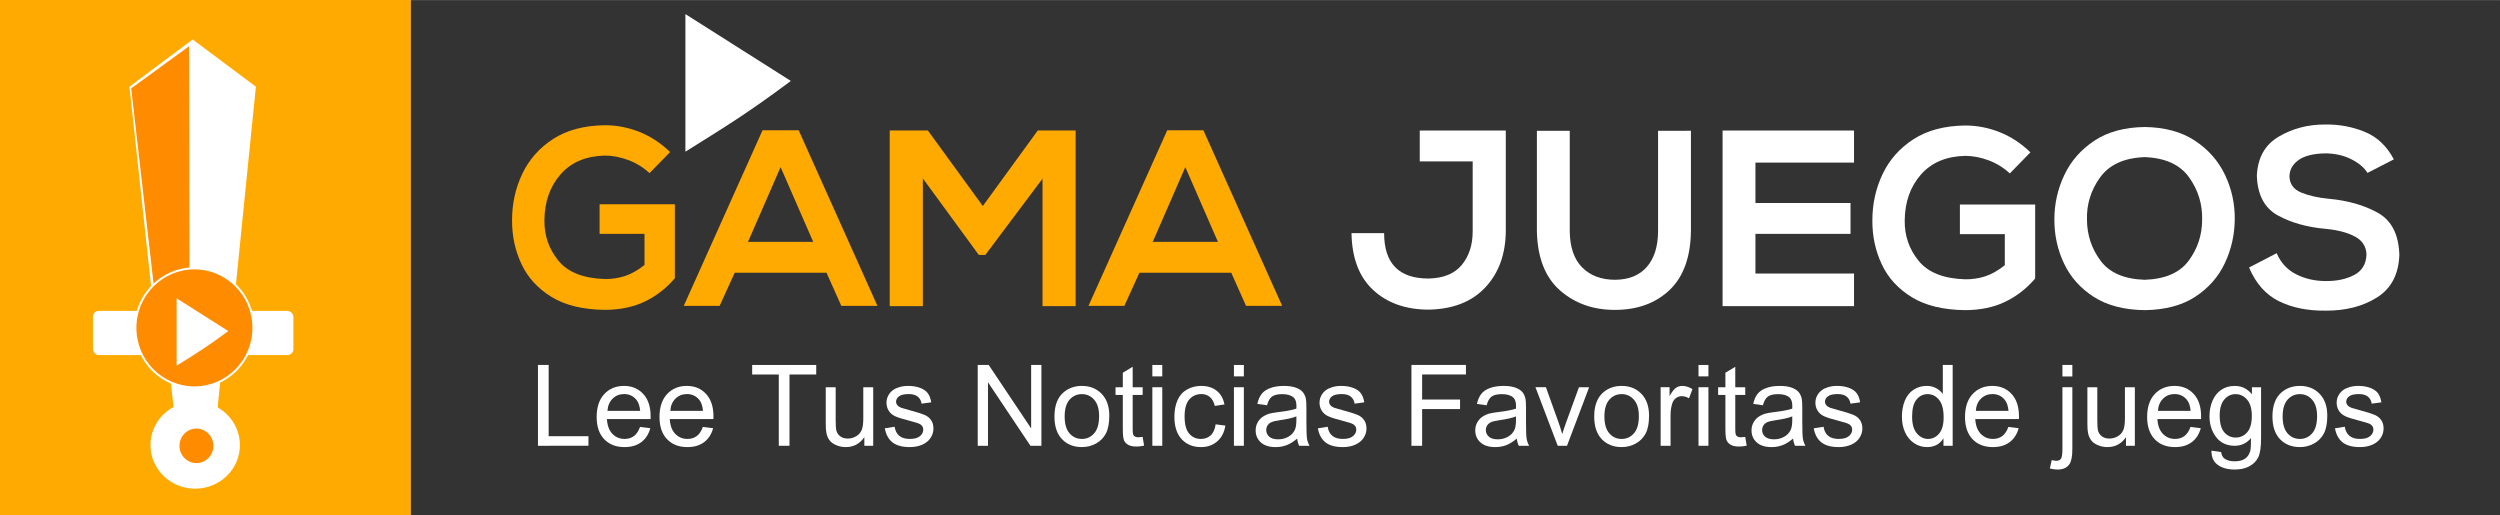 <?xml version="1.0" encoding="UTF-8" standalone="no"?>
<!-- Created with Inkscape (http://www.inkscape.org/) -->

<svg
   xmlns:dc="http://purl.org/dc/elements/1.1/"
   xmlns:cc="http://creativecommons.org/ns#"
   xmlns:rdf="http://www.w3.org/1999/02/22-rdf-syntax-ns#"
   xmlns:svg="http://www.w3.org/2000/svg"
   xmlns="http://www.w3.org/2000/svg"
   xmlns:sodipodi="http://sodipodi.sourceforge.net/DTD/sodipodi-0.dtd"
   xmlns:inkscape="http://www.inkscape.org/namespaces/inkscape"
   width="398.617"
   height="82.187"
   id="svg3300"
   version="1.1"
   inkscape:version="0.48.5 r10040"
   sodipodi:docname="logo_pagina.svg">
  <rect width="100%" height="100%" fill="#808080" stroke="none"/>
  <defs
     id="defs3302" />
  <sodipodi:namedview
     id="base"
     pagecolor="#ffffff"
     bordercolor="#666666"
     borderopacity="1.0"
     inkscape:pageopacity="0.0"
     inkscape:pageshadow="2"
     inkscape:zoom="1.4"
     inkscape:cx="59.76834"
     inkscape:cy="34.116965"
     inkscape:document-units="px"
     inkscape:current-layer="layer1"
     showgrid="false"
     fit-margin-top="0"
     fit-margin-left="0"
     fit-margin-right="0"
     fit-margin-bottom="0"
     inkscape:window-width="1920"
     inkscape:window-height="1018"
     inkscape:window-x="-8"
     inkscape:window-y="-8"
     inkscape:window-maximized="1" />
  <g
     inkscape:label="Capa 1"
     inkscape:groupmode="layer"
     id="layer1"
     transform="translate(-209.263,-196.983)">
    <rect
       ry="0"
       y="196.983"
       x="209.263"
       height="82.152"
       width="65.5"
       id="rect3332"
       style="fill:#ffaa00;fill-opacity:1;stroke:none" />
    <rect
       y="197.018"
       x="274.794"
       height="82.152"
       width="333.085"
       id="rect3376"
       style="fill:#333333;fill-opacity:1;stroke:none" />
    <g
       style="font-size:40px;font-style:normal;font-weight:normal;line-height:125%;letter-spacing:0px;word-spacing:0px;fill:#ffffff;fill-opacity:1;stroke:none;font-family:Sans"
       id="text3117-9">
      <path
         d="m 449.357,217.794 c -4.593,3e-5 -9.167,3e-5 -13.72,0 l 0,4.92 8.44,0 0,11.12 c 0.007,2.17 -0.567,3.96 -1.72,5.37 -1.153,1.41 -2.927,2.14 -5.32,2.19 -2.377,-0.002 -4.152,-0.608 -5.325,-1.82 -1.172,-1.212 -1.757,-3.018 -1.755,-5.42 l -5.2,0 c 0.064,3.973 1.216,6.997 3.455,9.07 2.239,2.073 5.181,3.117 8.825,3.13 3.891,-0.069 6.909,-1.251 9.055,-3.545 2.146,-2.294 3.234,-5.286 3.265,-8.975 l 0,-16.04 z"
         style="fill:#ffffff;font-family:Nexa Bold;-inkscape-font-specification:Nexa Bold"
         id="path3098" />
      <path
         d="m 473.635,217.834 0,16.04 c -0.013,2.422 -0.608,4.308 -1.785,5.66 -1.177,1.352 -2.862,2.038 -5.055,2.06 -2.209,-0.007 -3.961,-0.663 -5.255,-1.97 -1.294,-1.307 -1.956,-3.223 -1.985,-5.75 l 0,-16.04 -5.24,0 0,16.04 c 0.098,4.214 1.332,7.356 3.7,9.425 2.368,2.069 5.282,3.101 8.74,3.095 3.585,-0.004 6.485,-1.056 8.7,-3.155 2.215,-2.099 3.355,-5.221 3.42,-9.365 l 0,-16.04 z"
         style="fill:#ffffff;font-family:Nexa Bold;-inkscape-font-specification:Nexa Bold"
         id="path3100" />
      <path
         d="m 504.882,240.594 -15.72,0 0,-6.32 15.16,0 0,-4.92 -15.16,0 0,-6.44 15.72,0 0,-5.12 -20.96,0 c 0,4.662 0,9.328 0,14 0,4.672 0,9.338 0,14 l 20.96,0 z"
         style="fill:#ffffff;font-family:Nexa Bold;-inkscape-font-specification:Nexa Bold"
         id="path3102" />
      <path
         d="m 533.004,221.274 c -1.458,-1.421 -3.082,-2.489 -4.87,-3.205 -1.788,-0.716 -3.632,-1.074 -5.53,-1.075 -3.293,0.041 -6.036,0.768 -8.228,2.179 -2.192,1.412 -3.836,3.261 -4.93,5.548 -1.095,2.287 -1.642,4.765 -1.641,7.433 -0.012,2.493 0.488,4.818 1.499,6.973 1.012,2.156 2.608,3.902 4.788,5.24 2.18,1.338 5.018,2.027 8.512,2.067 2.445,-0.013 4.575,-0.458 6.39,-1.335 1.815,-0.877 3.405,-2.112 4.77,-3.705 l 0,-11.8 -12,0 0,4.72 7.16,0 0,4.96 c -1.088,0.863 -2.142,1.457 -3.16,1.78 -1.018,0.323 -2.072,0.477 -3.16,0.46 -3.447,-0.102 -5.923,-1.087 -7.43,-2.955 -1.507,-1.867 -2.243,-4.002 -2.21,-6.405 0.027,-2.95 0.883,-5.39 2.57,-7.32 1.687,-1.93 4.043,-2.93 7.07,-3 1.247,0.004 2.503,0.246 3.77,0.725 1.267,0.479 2.383,1.171 3.35,2.075 z"
         style="fill:#ffffff;font-family:Nexa Bold;-inkscape-font-specification:Nexa Bold"
         id="path3104" />
      <path
         d="m 551.225,217.234 c -3.225,0.046 -5.904,0.776 -8.035,2.191 -2.132,1.415 -3.726,3.239 -4.782,5.471 -1.056,2.233 -1.584,4.598 -1.582,7.098 -0.004,2.495 0.511,4.834 1.547,7.015 1.036,2.181 2.618,3.954 4.747,5.317 2.129,1.363 4.831,2.066 8.107,2.108 3.274,-0.045 5.966,-0.76 8.078,-2.145 2.112,-1.385 3.682,-3.173 4.71,-5.363 1.028,-2.19 1.552,-4.514 1.572,-6.972 0.026,-2.486 -0.489,-4.843 -1.545,-7.07 -1.057,-2.227 -2.653,-4.047 -4.79,-5.461 -2.137,-1.414 -4.812,-2.143 -8.025,-2.19 z m 0,4.8 c 3.274,0.122 5.636,1.198 7.085,3.23 1.449,2.032 2.141,4.288 2.075,6.77 -0.004,2.411 -0.716,4.579 -2.135,6.505 -1.419,1.926 -3.761,2.944 -7.025,3.055 -3.263,-0.109 -5.607,-1.121 -7.03,-3.035 -1.423,-1.914 -2.147,-4.076 -2.17,-6.485 -0.082,-2.483 0.612,-4.747 2.08,-6.79 1.468,-2.043 3.842,-3.127 7.12,-3.25 z"
         style="fill:#ffffff;font-family:Nexa Bold;-inkscape-font-specification:Nexa Bold"
         id="path3106" />
      <path
         d="m 590.951,222.394 c -1.113,-2.122 -2.667,-3.588 -4.66,-4.4 -1.993,-0.812 -4.107,-1.198 -6.34,-1.16 -2.709,-0.002 -5.161,0.643 -7.355,1.935 -2.194,1.293 -3.356,3.367 -3.485,6.225 0.101,3.058 1.219,5.172 3.355,6.34 2.136,1.168 4.684,1.882 7.645,2.14 1.897,0.182 3.442,0.588 4.635,1.22 1.192,0.632 1.807,1.598 1.845,2.9 -0.061,1.505 -0.719,2.585 -1.975,3.24 -1.256,0.655 -2.744,0.975 -4.465,0.96 -1.738,0.007 -3.322,-0.347 -4.75,-1.065 -1.428,-0.717 -2.472,-1.842 -3.13,-3.375 l -4.4,2.28 c 1.061,2.527 2.639,4.313 4.735,5.36 2.096,1.047 4.584,1.553 7.465,1.52 3.22,0.018 5.96,-0.688 8.22,-2.12 2.26,-1.432 3.44,-3.698 3.54,-6.8 -0.105,-3.249 -1.255,-5.481 -3.45,-6.695 -2.195,-1.214 -4.805,-1.956 -7.83,-2.225 -1.73,-0.169 -3.19,-0.501 -4.38,-0.995 -1.19,-0.494 -1.81,-1.336 -1.86,-2.525 -0.003,-1.065 0.473,-1.945 1.43,-2.64 0.957,-0.695 2.413,-1.055 4.37,-1.08 1.547,0.03 2.913,0.35 4.1,0.96 1.187,0.61 2.033,1.33 2.54,2.16 z"
         style="fill:#ffffff;font-family:Nexa Bold;-inkscape-font-specification:Nexa Bold"
         id="path3108" />
    </g>
    <g
       style="font-size:40px;font-style:normal;font-weight:normal;line-height:125%;letter-spacing:0px;word-spacing:0px;fill:#ffaa00;fill-opacity:1;stroke:none;font-family:Sans"
       id="text3051-9">
      <path
         d="m 316.107,221.23 c -1.458,-1.421 -3.082,-2.489 -4.87,-3.205 -1.788,-0.716 -3.632,-1.074 -5.53,-1.075 -3.293,0.041 -6.036,0.768 -8.228,2.179 -2.192,1.412 -3.836,3.261 -4.93,5.548 -1.095,2.287 -1.642,4.765 -1.641,7.433 -0.012,2.493 0.488,4.818 1.499,6.973 1.012,2.156 2.608,3.902 4.788,5.24 2.18,1.338 5.018,2.027 8.512,2.067 2.445,-0.013 4.575,-0.457 6.39,-1.335 1.815,-0.877 3.405,-2.112 4.77,-3.705 l 0,-11.8 -12,0 0,4.72 7.16,0 0,4.96 c -1.088,0.863 -2.142,1.457 -3.16,1.78 -1.018,0.323 -2.072,0.477 -3.16,0.46 -3.447,-0.102 -5.923,-1.087 -7.43,-2.955 -1.507,-1.867 -2.243,-4.002 -2.21,-6.405 0.027,-2.95 0.883,-5.39 2.57,-7.32 1.687,-1.93 4.043,-2.93 7.07,-3 1.247,0.004 2.503,0.246 3.77,0.725 1.267,0.479 2.383,1.171 3.35,2.075 z"
         style="fill:#ffaa00;font-family:Nexa Bold;-inkscape-font-specification:Nexa Bold"
         id="path3111" />
      <path
         d="m 343.408,245.75 5.76,0 -12.56,-28 -5.76,0 -12.56,28 5.72,0 2.4,-5.28 14.64,0 z m -4.48,-10.2 -10.4,0 5.2,-11.92 z"
         style="fill:#ffaa00;font-family:Nexa Bold;-inkscape-font-specification:Nexa Bold"
         id="path3113" />
      <path
         d="m 375.49,245.79 5.28,0 0,-28 -6.04,0 -8.76,12.04 -8.76,-12.04 -6.08,0 0,28 5.28,0 0,-20.36 8.92,12.2 1.04,0 9.12,-12.16 z"
         style="fill:#ffaa00;font-family:Nexa Bold;-inkscape-font-specification:Nexa Bold"
         id="path3115" />
      <path
         d="m 407.939,245.75 5.76,0 -12.56,-28 -5.76,0 -12.56,28 5.72,0 2.4,-5.28 14.64,0 z m -4.48,-10.2 -10.4,0 5.2,-11.92 z"
         style="fill:#ffaa00;font-family:Nexa Bold;-inkscape-font-specification:Nexa Bold"
         id="path3117" />
    </g>
    <g
       id="g4370"
       transform="translate(-156.706,-705.692)">
      <g
         style="fill:#ffffff;stroke:none"
         id="g3502"
         transform="matrix(0.125,0,0,0.125,368.551,853.871)">
        <path
           style="fill:#ffffff;fill-opacity:1;stroke:none"
           sodipodi:nodetypes="cccccc"
           inkscape:connector-curvature="0"
           id="path3504"
           d="m 144.492,500.988 80.627,-60.201 80.627,60.201 -34.493,342.013 -89.682,0 z" />
        <path
           d="m 146.704,503.147 73.789,-53.688 0.647,384.578 -36.537,0 z"
           id="path3506"
           inkscape:connector-curvature="0"
           sodipodi:nodetypes="ccccc"
           style="fill:#ff8b00;fill-opacity:1;stroke:none" />
        <rect
           ry="7.43"
           y="786.99"
           x="97.899"
           height="56.315"
           width="255.705"
           id="rect3526"
           style="fill:#ffffff;fill-opacity:1;stroke:none" />
        <path
           transform="matrix(0.891,0,0,0.878,19.214,405.264)"
           d="m 298.717,629.763 c 0,34.968 -28.67,63.315 -64.036,63.315 -35.366,0 -64.036,-28.347 -64.036,-63.315 0,-34.968 28.67,-63.315 64.036,-63.315 35.366,0 64.036,28.347 64.036,63.315 z"
           sodipodi:ry="63.314919"
           sodipodi:rx="64.036453"
           sodipodi:cy="629.76343"
           sodipodi:cx="234.68008"
           id="path3528"
           style="fill:#ffffff;fill-opacity:1;stroke:none"
           sodipodi:type="arc" />
        <path
           d="m 188.088,793.625 c 0,0 79.942,-0.106 80.627,0 l -17.247,171.007 -44.841,0 z"
           id="path4310"
           inkscape:connector-curvature="0"
           sodipodi:nodetypes="ccccc"
           style="fill:#ffffff;fill-opacity:1;stroke:none" />
        <path
           sodipodi:type="arc"
           style="fill:#ff8b00;fill-opacity:1;stroke:none"
           id="path4312"
           sodipodi:cx="234.68008"
           sodipodi:cy="629.76343"
           sodipodi:rx="64.036453"
           sodipodi:ry="63.314919"
           d="m 298.717,629.763 c 0,34.968 -28.67,63.315 -64.036,63.315 -35.366,0 -64.036,-28.347 -64.036,-63.315 0,-34.968 28.67,-63.315 64.036,-63.315 35.366,0 64.036,28.347 64.036,63.315 z"
           transform="matrix(0.337,0,0,0.348,150.814,739.973)" />
      </g>
      <path
         transform="matrix(0.649,0,0,0.649,139.477,634.754)"
         d="m 411.25,493.375 c 0,8.077 -6.492,14.625 -14.5,14.625 -8.008,0 -14.5,-6.548 -14.5,-14.625 0,-8.077 6.492,-14.625 14.5,-14.625 8.008,0 14.5,6.548 14.5,14.625 z"
         sodipodi:ry="14.625"
         sodipodi:rx="14.5"
         sodipodi:cy="493.375"
         sodipodi:cx="396.75"
         id="path4314"
         style="fill:#ff8b00;fill-opacity:1;stroke:#ffffff;stroke-width:0.501;stroke-miterlimit:4;stroke-opacity:1;stroke-dasharray:none"
         sodipodi:type="arc" />
      <path
         style="fill:#ffffff;fill-opacity:1;stroke:none"
         d="m 394.131,950.237 8.238,5.223 c -3.482,2.597 -5.287,3.679 -8.238,5.526 z"
         id="path4340"
         inkscape:connector-curvature="0"
         sodipodi:nodetypes="cccc" />
    </g>
    <path
       style="fill:#ffffff;fill-opacity:1;stroke:none"
       d="m 318.549,199.23 16.812,10.66 c -7.106,5.299 -10.79,7.507 -16.812,11.277 z"
       id="rect3071-1-3-3-1"
       inkscape:connector-curvature="0"
       sodipodi:nodetypes="cccc" />
    <g
       transform="translate(-156.706,-525.692)"
       style="font-size:40px;font-style:normal;font-weight:normal;line-height:125%;letter-spacing:0px;word-spacing:0px;fill:#ffffff;fill-opacity:1;stroke:none;font-family:Sans"
       id="text4366">
      <path
         inkscape:connector-curvature="0"
         d="m 451.745,793.752 0,-12.885 1.705,0 0,11.364 6.346,0 0,1.52 z"
         style="font-size:18px;fill:#ffffff"
         id="path3238" />
      <path
         inkscape:connector-curvature="0"
         d="m 468.023,790.746 1.635,0.202 c -0.258,0.955 -0.735,1.696 -1.433,2.224 -0.697,0.527 -1.588,0.791 -2.672,0.791 -1.365,0 -2.448,-0.42 -3.248,-1.261 -0.8,-0.841 -1.2,-2.02 -1.2,-3.538 0,-1.57 0.404,-2.789 1.213,-3.656 0.809,-0.867 1.857,-1.301 3.146,-1.301 1.248,10e-6 2.268,0.425 3.059,1.274 0.791,0.85 1.187,2.045 1.187,3.586 -1e-5,0.094 -0.003,0.234 -0.009,0.422 l -6.961,0 c 0.059,1.025 0.349,1.811 0.87,2.355 0.521,0.545 1.172,0.817 1.951,0.817 0.58,0 1.075,-0.152 1.485,-0.457 0.41,-0.305 0.735,-0.791 0.976,-1.459 z m -5.194,-2.558 5.212,0 c -0.07,-0.785 -0.27,-1.374 -0.598,-1.767 -0.504,-0.609 -1.157,-0.914 -1.96,-0.914 -0.727,10e-6 -1.337,0.243 -1.833,0.73 -0.495,0.486 -0.769,1.137 -0.822,1.951 z"
         style="font-size:18px;fill:#ffffff"
         id="path3240" />
      <path
         inkscape:connector-curvature="0"
         d="m 478.042,790.746 1.635,0.202 c -0.258,0.955 -0.735,1.696 -1.433,2.224 -0.697,0.527 -1.588,0.791 -2.672,0.791 -1.365,0 -2.448,-0.42 -3.248,-1.261 -0.8,-0.841 -1.2,-2.02 -1.2,-3.538 0,-1.57 0.404,-2.789 1.213,-3.656 0.809,-0.867 1.857,-1.301 3.146,-1.301 1.248,10e-6 2.268,0.425 3.059,1.274 0.791,0.85 1.187,2.045 1.187,3.586 -10e-6,0.094 -0.003,0.234 -0.009,0.422 l -6.961,0 c 0.059,1.025 0.349,1.811 0.87,2.355 0.521,0.545 1.172,0.817 1.951,0.817 0.58,0 1.075,-0.152 1.485,-0.457 0.41,-0.305 0.735,-0.791 0.976,-1.459 z m -5.194,-2.558 5.212,0 c -0.07,-0.785 -0.27,-1.374 -0.598,-1.767 -0.504,-0.609 -1.157,-0.914 -1.96,-0.914 -0.727,10e-6 -1.337,0.243 -1.833,0.73 -0.495,0.486 -0.769,1.137 -0.822,1.951 z"
         style="font-size:18px;fill:#ffffff"
         id="path3242" />
      <path
         inkscape:connector-curvature="0"
         d="m 490.145,793.752 0,-11.364 -4.245,0 0,-1.521 10.213,0 0,1.521 -4.263,0 0,11.364 z"
         style="font-size:18px;fill:#ffffff"
         id="path3244" />
      <path
         inkscape:connector-curvature="0"
         d="m 503.785,793.752 0,-1.371 c -0.727,1.055 -1.714,1.582 -2.962,1.582 -0.551,0 -1.065,-0.105 -1.542,-0.316 -0.478,-0.211 -0.832,-0.476 -1.063,-0.795 -0.231,-0.319 -0.394,-0.71 -0.488,-1.173 -0.065,-0.311 -0.097,-0.803 -0.097,-1.477 l 0,-5.783 1.582,0 0,5.177 c 0,0.826 0.032,1.383 0.097,1.67 0.1,0.416 0.311,0.743 0.633,0.98 0.322,0.237 0.721,0.356 1.195,0.356 0.475,0 0.92,-0.122 1.336,-0.365 0.416,-0.243 0.71,-0.574 0.883,-0.993 0.173,-0.419 0.259,-1.027 0.259,-1.824 l 0,-5.001 1.582,0 0,9.334 z"
         style="font-size:18px;fill:#ffffff"
         id="path3246" />
      <path
         inkscape:connector-curvature="0"
         d="m 507.055,790.966 1.564,-0.246 c 0.088,0.627 0.333,1.107 0.734,1.441 0.401,0.334 0.962,0.501 1.683,0.501 0.727,0 1.266,-0.148 1.617,-0.444 0.352,-0.296 0.527,-0.643 0.527,-1.042 -1e-5,-0.357 -0.155,-0.639 -0.466,-0.844 -0.217,-0.141 -0.756,-0.319 -1.617,-0.536 -1.16,-0.293 -1.964,-0.546 -2.413,-0.76 -0.448,-0.214 -0.788,-0.51 -1.02,-0.888 -0.231,-0.378 -0.347,-0.795 -0.347,-1.252 0,-0.416 0.095,-0.801 0.286,-1.156 0.19,-0.354 0.45,-0.649 0.778,-0.883 0.246,-0.182 0.582,-0.335 1.006,-0.461 0.425,-0.126 0.88,-0.189 1.367,-0.189 0.732,10e-6 1.375,0.105 1.929,0.316 0.554,0.211 0.962,0.497 1.226,0.857 0.264,0.36 0.445,0.842 0.545,1.446 l -1.547,0.211 c -0.07,-0.48 -0.274,-0.855 -0.611,-1.125 -0.337,-0.27 -0.813,-0.404 -1.428,-0.404 -0.727,10e-6 -1.245,0.12 -1.556,0.36 -0.311,0.24 -0.466,0.521 -0.466,0.844 0,0.205 0.065,0.39 0.193,0.554 0.129,0.17 0.331,0.311 0.606,0.422 0.158,0.059 0.624,0.193 1.397,0.404 1.119,0.299 1.9,0.543 2.342,0.734 0.442,0.19 0.79,0.467 1.042,0.831 0.252,0.363 0.378,0.814 0.378,1.354 0,0.527 -0.154,1.024 -0.461,1.49 -0.308,0.466 -0.751,0.826 -1.332,1.081 -0.58,0.255 -1.236,0.382 -1.969,0.382 -1.213,0 -2.137,-0.252 -2.773,-0.756 -0.636,-0.504 -1.042,-1.251 -1.217,-2.241 z"
         style="font-size:18px;fill:#ffffff"
         id="path3248" />
      <path
         inkscape:connector-curvature="0"
         d="m 521.865,793.752 0,-12.885 1.749,0 6.768,10.116 0,-10.116 1.635,0 0,12.885 -1.749,0 -6.768,-10.125 0,10.125 z"
         style="font-size:18px;fill:#ffffff"
         id="path3250" />
      <path
         inkscape:connector-curvature="0"
         d="m 534.099,789.085 c 0,-1.729 0.48,-3.009 1.441,-3.841 0.803,-0.691 1.781,-1.037 2.936,-1.037 1.283,10e-6 2.332,0.42 3.146,1.261 0.814,0.841 1.222,2.002 1.222,3.485 -10e-6,1.201 -0.18,2.146 -0.541,2.834 -0.36,0.688 -0.885,1.223 -1.573,1.604 -0.688,0.381 -1.44,0.571 -2.254,0.571 -1.307,0 -2.363,-0.419 -3.168,-1.257 -0.806,-0.838 -1.208,-2.045 -1.208,-3.621 z m 1.626,0 c 0,1.195 0.261,2.09 0.782,2.685 0.521,0.595 1.178,0.892 1.969,0.892 0.785,0 1.438,-0.299 1.96,-0.896 0.521,-0.598 0.782,-1.509 0.782,-2.733 -10e-6,-1.154 -0.262,-2.029 -0.787,-2.624 -0.524,-0.595 -1.176,-0.892 -1.956,-0.892 -0.791,10e-6 -1.447,0.296 -1.969,0.888 -0.521,0.592 -0.782,1.485 -0.782,2.681 z"
         style="font-size:18px;fill:#ffffff"
         id="path3252" />
      <path
         inkscape:connector-curvature="0"
         d="m 548.161,792.337 0.229,1.397 c -0.445,0.094 -0.844,0.141 -1.195,0.141 -0.574,0 -1.02,-0.091 -1.336,-0.272 -0.316,-0.182 -0.539,-0.42 -0.668,-0.716 -0.129,-0.296 -0.193,-0.918 -0.193,-1.868 l 0,-5.37 -1.16,0 0,-1.23 1.16,0 0,-2.312 1.573,-0.949 0,3.261 1.591,0 0,1.23 -1.591,0 0,5.458 c -10e-6,0.451 0.028,0.741 0.084,0.87 0.056,0.129 0.146,0.231 0.272,0.308 0.126,0.076 0.306,0.114 0.541,0.114 0.176,0 0.407,-0.021 0.694,-0.061 z"
         style="font-size:18px;fill:#ffffff"
         id="path3254" />
      <path
         inkscape:connector-curvature="0"
         d="m 549.708,782.687 0,-1.819 1.582,0 0,1.819 z m 0,11.065 0,-9.334 1.582,0 0,9.334 z"
         style="font-size:18px;fill:#ffffff"
         id="path3256" />
      <path
         inkscape:connector-curvature="0"
         d="m 559.798,790.333 1.556,0.202 c -0.17,1.072 -0.605,1.912 -1.305,2.518 -0.7,0.606 -1.56,0.91 -2.58,0.91 -1.277,0 -2.304,-0.417 -3.081,-1.252 -0.776,-0.835 -1.165,-2.032 -1.165,-3.59 0,-1.008 0.167,-1.89 0.501,-2.646 0.334,-0.756 0.842,-1.323 1.525,-1.701 0.683,-0.378 1.425,-0.567 2.228,-0.567 1.014,10e-6 1.843,0.256 2.487,0.769 0.645,0.513 1.058,1.241 1.239,2.184 l -1.538,0.237 c -0.146,-0.627 -0.406,-1.099 -0.778,-1.415 -0.372,-0.316 -0.822,-0.475 -1.349,-0.475 -0.797,10e-6 -1.444,0.286 -1.942,0.857 -0.498,0.571 -0.747,1.475 -0.747,2.711 0,1.254 0.24,2.165 0.721,2.733 0.48,0.568 1.107,0.853 1.881,0.853 0.621,0 1.14,-0.19 1.556,-0.571 0.416,-0.381 0.68,-0.967 0.791,-1.758 z"
         style="font-size:18px;fill:#ffffff"
         id="path3258" />
      <path
         inkscape:connector-curvature="0"
         d="m 562.716,782.687 0,-1.819 1.582,0 0,1.819 z m 0,11.065 0,-9.334 1.582,0 0,9.334 z"
         style="font-size:18px;fill:#ffffff"
         id="path3260" />
      <path
         inkscape:connector-curvature="0"
         d="m 572.806,792.601 c -0.586,0.498 -1.15,0.85 -1.692,1.055 -0.542,0.205 -1.124,0.308 -1.745,0.308 -1.025,0 -1.813,-0.25 -2.364,-0.751 -0.551,-0.501 -0.826,-1.141 -0.826,-1.92 -10e-6,-0.457 0.104,-0.875 0.312,-1.252 0.208,-0.378 0.48,-0.681 0.817,-0.91 0.337,-0.229 0.716,-0.401 1.138,-0.519 0.311,-0.082 0.779,-0.161 1.406,-0.237 1.277,-0.152 2.218,-0.334 2.821,-0.545 0.006,-0.217 0.009,-0.354 0.009,-0.413 -1e-5,-0.645 -0.149,-1.099 -0.448,-1.362 -0.404,-0.357 -1.005,-0.536 -1.802,-0.536 -0.744,10e-6 -1.293,0.13 -1.648,0.391 -0.354,0.261 -0.617,0.722 -0.787,1.384 l -1.547,-0.211 c 0.141,-0.662 0.372,-1.197 0.694,-1.604 0.322,-0.407 0.788,-0.721 1.397,-0.94 0.609,-0.22 1.315,-0.33 2.118,-0.33 0.797,10e-6 1.444,0.094 1.942,0.281 0.498,0.188 0.864,0.423 1.099,0.708 0.234,0.284 0.398,0.643 0.492,1.077 0.053,0.27 0.079,0.756 0.079,1.459 l 0,2.109 c -1e-5,1.471 0.034,2.401 0.101,2.791 0.067,0.39 0.201,0.763 0.4,1.121 l -1.652,0 c -0.164,-0.328 -0.27,-0.712 -0.316,-1.151 z m -0.132,-3.533 c -0.574,0.234 -1.436,0.434 -2.584,0.598 -0.65,0.094 -1.11,0.199 -1.38,0.316 -0.27,0.117 -0.478,0.289 -0.624,0.514 -0.146,0.226 -0.22,0.476 -0.22,0.751 -10e-6,0.422 0.16,0.773 0.479,1.055 0.319,0.281 0.787,0.422 1.402,0.422 0.609,0 1.151,-0.133 1.626,-0.4 0.475,-0.267 0.823,-0.631 1.046,-1.094 0.17,-0.357 0.255,-0.885 0.255,-1.582 z"
         style="font-size:18px;fill:#ffffff"
         id="path3262" />
      <path
         inkscape:connector-curvature="0"
         d="m 576.102,790.966 1.564,-0.246 c 0.088,0.627 0.333,1.107 0.734,1.441 0.401,0.334 0.962,0.501 1.683,0.501 0.727,0 1.266,-0.148 1.617,-0.444 0.352,-0.296 0.527,-0.643 0.527,-1.042 0,-0.357 -0.155,-0.639 -0.466,-0.844 -0.217,-0.141 -0.756,-0.319 -1.617,-0.536 -1.16,-0.293 -1.964,-0.546 -2.413,-0.76 -0.448,-0.214 -0.788,-0.51 -1.02,-0.888 -0.231,-0.378 -0.347,-0.795 -0.347,-1.252 0,-0.416 0.095,-0.801 0.286,-1.156 0.19,-0.354 0.45,-0.649 0.778,-0.883 0.246,-0.182 0.582,-0.335 1.006,-0.461 0.425,-0.126 0.88,-0.189 1.367,-0.189 0.732,10e-6 1.375,0.105 1.929,0.316 0.554,0.211 0.962,0.497 1.226,0.857 0.264,0.36 0.445,0.842 0.545,1.446 l -1.547,0.211 c -0.07,-0.48 -0.274,-0.855 -0.611,-1.125 -0.337,-0.27 -0.813,-0.404 -1.428,-0.404 -0.727,10e-6 -1.245,0.12 -1.556,0.36 -0.311,0.24 -0.466,0.521 -0.466,0.844 -10e-6,0.205 0.065,0.39 0.193,0.554 0.129,0.17 0.331,0.311 0.606,0.422 0.158,0.059 0.624,0.193 1.397,0.404 1.119,0.299 1.9,0.543 2.342,0.734 0.442,0.19 0.79,0.467 1.042,0.831 0.252,0.363 0.378,0.814 0.378,1.354 -10e-6,0.527 -0.154,1.024 -0.461,1.49 -0.308,0.466 -0.751,0.826 -1.332,1.081 -0.58,0.255 -1.236,0.382 -1.969,0.382 -1.213,0 -2.137,-0.252 -2.773,-0.756 -0.636,-0.504 -1.042,-1.251 -1.217,-2.241 z"
         style="font-size:18px;fill:#ffffff"
         id="path3264" />
      <path
         inkscape:connector-curvature="0"
         d="m 591.017,793.752 0,-12.885 8.692,0 0,1.521 -6.987,0 0,3.99 6.047,0 0,1.521 -6.047,0 0,5.854 z"
         style="font-size:18px;fill:#ffffff"
         id="path3266" />
      <path
         inkscape:connector-curvature="0"
         d="m 607.822,792.601 c -0.586,0.498 -1.15,0.85 -1.692,1.055 -0.542,0.205 -1.124,0.308 -1.745,0.308 -1.025,0 -1.813,-0.25 -2.364,-0.751 -0.551,-0.501 -0.826,-1.141 -0.826,-1.92 0,-0.457 0.104,-0.875 0.312,-1.252 0.208,-0.378 0.48,-0.681 0.817,-0.91 0.337,-0.229 0.716,-0.401 1.138,-0.519 0.311,-0.082 0.779,-0.161 1.406,-0.237 1.277,-0.152 2.218,-0.334 2.821,-0.545 0.006,-0.217 0.009,-0.354 0.009,-0.413 -10e-6,-0.645 -0.149,-1.099 -0.448,-1.362 -0.404,-0.357 -1.005,-0.536 -1.802,-0.536 -0.744,10e-6 -1.293,0.13 -1.648,0.391 -0.354,0.261 -0.617,0.722 -0.787,1.384 l -1.547,-0.211 c 0.141,-0.662 0.372,-1.197 0.694,-1.604 0.322,-0.407 0.788,-0.721 1.397,-0.94 0.609,-0.22 1.315,-0.33 2.118,-0.33 0.797,10e-6 1.444,0.094 1.942,0.281 0.498,0.188 0.864,0.423 1.099,0.708 0.234,0.284 0.398,0.643 0.492,1.077 0.053,0.27 0.079,0.756 0.079,1.459 l 0,2.109 c -1e-5,1.471 0.034,2.401 0.101,2.791 0.067,0.39 0.201,0.763 0.4,1.121 l -1.652,0 c -0.164,-0.328 -0.27,-0.712 -0.316,-1.151 z m -0.132,-3.533 c -0.574,0.234 -1.436,0.434 -2.584,0.598 -0.65,0.094 -1.11,0.199 -1.38,0.316 -0.27,0.117 -0.478,0.289 -0.624,0.514 -0.146,0.226 -0.22,0.476 -0.22,0.751 0,0.422 0.16,0.773 0.479,1.055 0.319,0.281 0.787,0.422 1.402,0.422 0.609,0 1.151,-0.133 1.626,-0.4 0.475,-0.267 0.823,-0.631 1.046,-1.094 0.17,-0.357 0.255,-0.885 0.255,-1.582 z"
         style="font-size:18px;fill:#ffffff"
         id="path3268" />
      <path
         inkscape:connector-curvature="0"
         d="m 614.343,793.752 -3.551,-9.334 1.67,0 2.004,5.59 c 0.217,0.604 0.416,1.23 0.598,1.881 0.141,-0.492 0.337,-1.084 0.589,-1.775 l 2.074,-5.695 1.626,0 -3.533,9.334 z"
         style="font-size:18px;fill:#ffffff"
         id="path3270" />
      <path
         inkscape:connector-curvature="0"
         d="m 620.161,789.085 c 0,-1.729 0.48,-3.009 1.441,-3.841 0.803,-0.691 1.781,-1.037 2.936,-1.037 1.283,10e-6 2.332,0.42 3.146,1.261 0.814,0.841 1.222,2.002 1.222,3.485 -10e-6,1.201 -0.18,2.146 -0.541,2.834 -0.36,0.688 -0.885,1.223 -1.573,1.604 -0.688,0.381 -1.44,0.571 -2.254,0.571 -1.307,0 -2.363,-0.419 -3.168,-1.257 -0.806,-0.838 -1.208,-2.045 -1.208,-3.621 z m 1.626,0 c 0,1.195 0.261,2.09 0.782,2.685 0.521,0.595 1.178,0.892 1.969,0.892 0.785,0 1.438,-0.299 1.96,-0.896 0.521,-0.598 0.782,-1.509 0.782,-2.733 -10e-6,-1.154 -0.262,-2.029 -0.787,-2.624 -0.524,-0.595 -1.176,-0.892 -1.956,-0.892 -0.791,10e-6 -1.447,0.296 -1.969,0.888 -0.521,0.592 -0.782,1.485 -0.782,2.681 z"
         style="font-size:18px;fill:#ffffff"
         id="path3272" />
      <path
         inkscape:connector-curvature="0"
         d="m 630.752,793.752 0,-9.334 1.424,0 0,1.415 c 0.363,-0.662 0.699,-1.099 1.006,-1.31 0.308,-0.211 0.646,-0.316 1.015,-0.316 0.533,10e-6 1.075,0.17 1.626,0.51 l -0.545,1.468 c -0.387,-0.229 -0.773,-0.343 -1.16,-0.343 -0.346,10e-6 -0.656,0.104 -0.932,0.312 -0.275,0.208 -0.472,0.497 -0.589,0.866 -0.176,0.563 -0.264,1.178 -0.264,1.846 l 0,4.887 z"
         style="font-size:18px;fill:#ffffff"
         id="path3274" />
      <path
         inkscape:connector-curvature="0"
         d="m 636.79,782.687 0,-1.819 1.582,0 0,1.819 z m 0,11.065 0,-9.334 1.582,0 0,9.334 z"
         style="font-size:18px;fill:#ffffff"
         id="path3276" />
      <path
         inkscape:connector-curvature="0"
         d="m 644.243,792.337 0.229,1.397 c -0.445,0.094 -0.844,0.141 -1.195,0.141 -0.574,0 -1.02,-0.091 -1.336,-0.272 -0.316,-0.182 -0.539,-0.42 -0.668,-0.716 -0.129,-0.296 -0.193,-0.918 -0.193,-1.868 l 0,-5.37 -1.16,0 0,-1.23 1.16,0 0,-2.312 1.573,-0.949 0,3.261 1.591,0 0,1.23 -1.591,0 0,5.458 c -1e-5,0.451 0.028,0.741 0.084,0.87 0.056,0.129 0.146,0.231 0.272,0.308 0.126,0.076 0.306,0.114 0.541,0.114 0.176,0 0.407,-0.021 0.694,-0.061 z"
         style="font-size:18px;fill:#ffffff"
         id="path3278" />
      <path
         inkscape:connector-curvature="0"
         d="m 651.872,792.601 c -0.586,0.498 -1.15,0.85 -1.692,1.055 -0.542,0.205 -1.124,0.308 -1.745,0.308 -1.025,0 -1.813,-0.25 -2.364,-0.751 -0.551,-0.501 -0.826,-1.141 -0.826,-1.92 0,-0.457 0.104,-0.875 0.312,-1.252 0.208,-0.378 0.48,-0.681 0.817,-0.91 0.337,-0.229 0.716,-0.401 1.138,-0.519 0.311,-0.082 0.779,-0.161 1.406,-0.237 1.277,-0.152 2.218,-0.334 2.821,-0.545 0.006,-0.217 0.009,-0.354 0.009,-0.413 -10e-6,-0.645 -0.149,-1.099 -0.448,-1.362 -0.404,-0.357 -1.005,-0.536 -1.802,-0.536 -0.744,10e-6 -1.293,0.13 -1.648,0.391 -0.354,0.261 -0.617,0.722 -0.787,1.384 l -1.547,-0.211 c 0.141,-0.662 0.372,-1.197 0.694,-1.604 0.322,-0.407 0.788,-0.721 1.397,-0.94 0.609,-0.22 1.315,-0.33 2.118,-0.33 0.797,10e-6 1.444,0.094 1.942,0.281 0.498,0.188 0.864,0.423 1.099,0.708 0.234,0.284 0.398,0.643 0.492,1.077 0.053,0.27 0.079,0.756 0.079,1.459 l 0,2.109 c -10e-6,1.471 0.034,2.401 0.101,2.791 0.067,0.39 0.201,0.763 0.4,1.121 l -1.652,0 c -0.164,-0.328 -0.27,-0.712 -0.316,-1.151 z m -0.132,-3.533 c -0.574,0.234 -1.436,0.434 -2.584,0.598 -0.65,0.094 -1.11,0.199 -1.38,0.316 -0.27,0.117 -0.478,0.289 -0.624,0.514 -0.146,0.226 -0.22,0.476 -0.22,0.751 0,0.422 0.16,0.773 0.479,1.055 0.319,0.281 0.787,0.422 1.402,0.422 0.609,0 1.151,-0.133 1.626,-0.4 0.475,-0.267 0.823,-0.631 1.046,-1.094 0.17,-0.357 0.255,-0.885 0.255,-1.582 z"
         style="font-size:18px;fill:#ffffff"
         id="path3280" />
      <path
         inkscape:connector-curvature="0"
         d="m 655.168,790.966 1.564,-0.246 c 0.088,0.627 0.333,1.107 0.734,1.441 0.401,0.334 0.962,0.501 1.683,0.501 0.727,0 1.266,-0.148 1.617,-0.444 0.352,-0.296 0.527,-0.643 0.527,-1.042 -10e-6,-0.357 -0.155,-0.639 -0.466,-0.844 -0.217,-0.141 -0.756,-0.319 -1.617,-0.536 -1.16,-0.293 -1.964,-0.546 -2.413,-0.76 -0.448,-0.214 -0.788,-0.51 -1.02,-0.888 -0.231,-0.378 -0.347,-0.795 -0.347,-1.252 0,-0.416 0.095,-0.801 0.286,-1.156 0.19,-0.354 0.45,-0.649 0.778,-0.883 0.246,-0.182 0.582,-0.335 1.006,-0.461 0.425,-0.126 0.88,-0.189 1.367,-0.189 0.732,10e-6 1.375,0.105 1.929,0.316 0.554,0.211 0.962,0.497 1.226,0.857 0.264,0.36 0.445,0.842 0.545,1.446 l -1.547,0.211 c -0.07,-0.48 -0.274,-0.855 -0.611,-1.125 -0.337,-0.27 -0.813,-0.404 -1.428,-0.404 -0.727,10e-6 -1.245,0.12 -1.556,0.36 -0.311,0.24 -0.466,0.521 -0.466,0.844 0,0.205 0.064,0.39 0.193,0.554 0.129,0.17 0.331,0.311 0.606,0.422 0.158,0.059 0.624,0.193 1.397,0.404 1.119,0.299 1.9,0.543 2.342,0.734 0.442,0.19 0.79,0.467 1.042,0.831 0.252,0.363 0.378,0.814 0.378,1.354 -10e-6,0.527 -0.154,1.024 -0.461,1.49 -0.308,0.466 -0.751,0.826 -1.332,1.081 -0.58,0.255 -1.236,0.382 -1.969,0.382 -1.213,0 -2.137,-0.252 -2.773,-0.756 -0.636,-0.504 -1.042,-1.251 -1.217,-2.241 z"
         style="font-size:18px;fill:#ffffff"
         id="path3282" />
      <path
         inkscape:connector-curvature="0"
         d="m 675.849,793.752 0,-1.178 c -0.592,0.926 -1.462,1.389 -2.61,1.389 -0.744,0 -1.428,-0.205 -2.052,-0.615 -0.624,-0.41 -1.107,-0.983 -1.45,-1.718 -0.343,-0.735 -0.514,-1.581 -0.514,-2.536 0,-0.932 0.155,-1.777 0.466,-2.536 0.311,-0.759 0.776,-1.34 1.397,-1.745 0.621,-0.404 1.315,-0.606 2.083,-0.606 0.562,10e-6 1.063,0.119 1.503,0.356 0.439,0.237 0.797,0.546 1.072,0.927 l 0,-4.623 1.573,0 0,12.885 z m -5.001,-4.658 c 0,1.195 0.252,2.089 0.756,2.681 0.504,0.592 1.099,0.888 1.784,0.888 0.691,0 1.279,-0.283 1.762,-0.848 0.483,-0.565 0.725,-1.428 0.725,-2.588 0,-1.277 -0.246,-2.215 -0.738,-2.812 -0.492,-0.598 -1.099,-0.896 -1.819,-0.896 -0.703,10e-6 -1.291,0.287 -1.762,0.861 -0.472,0.574 -0.708,1.48 -0.708,2.716 z"
         style="font-size:18px;fill:#ffffff"
         id="path3284" />
      <path
         inkscape:connector-curvature="0"
         d="m 686.202,790.746 1.635,0.202 c -0.258,0.955 -0.735,1.696 -1.433,2.224 -0.697,0.527 -1.588,0.791 -2.672,0.791 -1.365,0 -2.448,-0.42 -3.248,-1.261 -0.8,-0.841 -1.2,-2.02 -1.2,-3.538 0,-1.57 0.404,-2.789 1.213,-3.656 0.809,-0.867 1.857,-1.301 3.146,-1.301 1.248,10e-6 2.268,0.425 3.059,1.274 0.791,0.85 1.187,2.045 1.187,3.586 -1e-5,0.094 -0.003,0.234 -0.009,0.422 l -6.961,0 c 0.059,1.025 0.349,1.811 0.87,2.355 0.521,0.545 1.172,0.817 1.951,0.817 0.58,0 1.075,-0.152 1.485,-0.457 0.41,-0.305 0.735,-0.791 0.976,-1.459 z m -5.194,-2.558 5.212,0 c -0.07,-0.785 -0.27,-1.374 -0.598,-1.767 -0.504,-0.609 -1.157,-0.914 -1.96,-0.914 -0.727,10e-6 -1.337,0.243 -1.833,0.73 -0.495,0.486 -0.769,1.137 -0.822,1.951 z"
         style="font-size:18px;fill:#ffffff"
         id="path3286" />
      <path
         inkscape:connector-curvature="0"
         d="m 694.816,782.704 0,-1.837 1.582,0 0,1.837 z m -2.004,14.669 0.299,-1.345 c 0.316,0.082 0.565,0.123 0.747,0.123 0.322,0 0.562,-0.107 0.721,-0.321 0.158,-0.214 0.237,-0.749 0.237,-1.604 l 0,-9.809 1.582,0 0,9.844 c -10e-6,1.148 -0.149,1.948 -0.448,2.399 -0.381,0.586 -1.014,0.879 -1.898,0.879 -0.428,0 -0.841,-0.056 -1.239,-0.167 z"
         style="font-size:18px;fill:#ffffff"
         id="path3288" />
      <path
         inkscape:connector-curvature="0"
         d="m 704.949,793.752 0,-1.371 c -0.727,1.055 -1.714,1.582 -2.962,1.582 -0.551,0 -1.065,-0.105 -1.542,-0.316 -0.478,-0.211 -0.832,-0.476 -1.063,-0.795 -0.231,-0.319 -0.394,-0.71 -0.488,-1.173 -0.065,-0.311 -0.097,-0.803 -0.097,-1.477 l 0,-5.783 1.582,0 0,5.177 c 0,0.826 0.032,1.383 0.097,1.67 0.1,0.416 0.311,0.743 0.633,0.98 0.322,0.237 0.721,0.356 1.195,0.356 0.475,0 0.92,-0.122 1.336,-0.365 0.416,-0.243 0.71,-0.574 0.883,-0.993 0.173,-0.419 0.259,-1.027 0.259,-1.824 l 0,-5.001 1.582,0 0,9.334 z"
         style="font-size:18px;fill:#ffffff"
         id="path3290" />
      <path
         inkscape:connector-curvature="0"
         d="m 715.241,790.746 1.635,0.202 c -0.258,0.955 -0.735,1.696 -1.433,2.224 -0.697,0.527 -1.588,0.791 -2.672,0.791 -1.365,0 -2.448,-0.42 -3.248,-1.261 -0.8,-0.841 -1.2,-2.02 -1.2,-3.538 0,-1.57 0.404,-2.789 1.213,-3.656 0.809,-0.867 1.857,-1.301 3.146,-1.301 1.248,10e-6 2.268,0.425 3.059,1.274 0.791,0.85 1.187,2.045 1.187,3.586 -10e-6,0.094 -0.003,0.234 -0.009,0.422 l -6.961,0 c 0.059,1.025 0.349,1.811 0.87,2.355 0.521,0.545 1.172,0.817 1.951,0.817 0.58,0 1.075,-0.152 1.485,-0.457 0.41,-0.305 0.735,-0.791 0.976,-1.459 z m -5.194,-2.558 5.212,0 c -0.07,-0.785 -0.27,-1.374 -0.598,-1.767 -0.504,-0.609 -1.157,-0.914 -1.96,-0.914 -0.727,10e-6 -1.337,0.243 -1.833,0.73 -0.495,0.486 -0.769,1.137 -0.822,1.951 z"
         style="font-size:18px;fill:#ffffff"
         id="path3292" />
      <path
         inkscape:connector-curvature="0"
         d="m 718.581,794.525 1.538,0.229 c 0.065,0.475 0.243,0.82 0.536,1.037 0.393,0.293 0.929,0.439 1.608,0.439 0.732,0 1.298,-0.146 1.696,-0.439 0.398,-0.293 0.668,-0.703 0.809,-1.23 0.082,-0.322 0.12,-0.999 0.114,-2.03 -0.691,0.814 -1.553,1.222 -2.584,1.222 -1.283,0 -2.276,-0.463 -2.979,-1.389 -0.703,-0.926 -1.055,-2.036 -1.055,-3.331 0,-0.891 0.161,-1.712 0.483,-2.465 0.322,-0.753 0.79,-1.334 1.402,-1.745 0.612,-0.41 1.332,-0.615 2.158,-0.615 1.102,10e-6 2.01,0.445 2.725,1.336 l 0,-1.125 1.459,0 0,8.068 c -10e-6,1.453 -0.148,2.483 -0.444,3.089 -0.296,0.606 -0.765,1.085 -1.406,1.437 -0.642,0.352 -1.431,0.527 -2.369,0.527 -1.113,0 -2.013,-0.25 -2.698,-0.751 -0.686,-0.501 -1.017,-1.255 -0.993,-2.263 z m 1.31,-5.607 c 0,1.225 0.243,2.118 0.729,2.681 0.486,0.563 1.096,0.844 1.828,0.844 0.727,10e-6 1.336,-0.28 1.828,-0.839 0.492,-0.56 0.738,-1.437 0.738,-2.632 0,-1.143 -0.253,-2.004 -0.76,-2.584 -0.507,-0.58 -1.118,-0.87 -1.833,-0.87 -0.703,10e-6 -1.301,0.286 -1.793,0.857 -0.492,0.571 -0.738,1.419 -0.738,2.544 z"
         style="font-size:18px;fill:#ffffff"
         id="path3294" />
      <path
         inkscape:connector-curvature="0"
         d="m 728.302,789.085 c 0,-1.729 0.48,-3.009 1.441,-3.841 0.803,-0.691 1.781,-1.037 2.936,-1.037 1.283,10e-6 2.332,0.42 3.146,1.261 0.814,0.841 1.222,2.002 1.222,3.485 -10e-6,1.201 -0.18,2.146 -0.541,2.834 -0.36,0.688 -0.885,1.223 -1.573,1.604 -0.688,0.381 -1.44,0.571 -2.254,0.571 -1.307,0 -2.363,-0.419 -3.168,-1.257 -0.806,-0.838 -1.208,-2.045 -1.208,-3.621 z m 1.626,0 c 0,1.195 0.261,2.09 0.782,2.685 0.521,0.595 1.178,0.892 1.969,0.892 0.785,0 1.438,-0.299 1.96,-0.896 0.521,-0.598 0.782,-1.509 0.782,-2.733 -1e-5,-1.154 -0.262,-2.029 -0.787,-2.624 -0.524,-0.595 -1.176,-0.892 -1.956,-0.892 -0.791,10e-6 -1.447,0.296 -1.969,0.888 -0.521,0.592 -0.782,1.485 -0.782,2.681 z"
         style="font-size:18px;fill:#ffffff"
         id="path3296" />
      <path
         inkscape:connector-curvature="0"
         d="m 738.278,790.966 1.564,-0.246 c 0.088,0.627 0.333,1.107 0.734,1.441 0.401,0.334 0.962,0.501 1.683,0.501 0.727,0 1.266,-0.148 1.617,-0.444 0.352,-0.296 0.527,-0.643 0.527,-1.042 0,-0.357 -0.155,-0.639 -0.466,-0.844 -0.217,-0.141 -0.756,-0.319 -1.617,-0.536 -1.16,-0.293 -1.964,-0.546 -2.413,-0.76 -0.448,-0.214 -0.788,-0.51 -1.02,-0.888 -0.231,-0.378 -0.347,-0.795 -0.347,-1.252 0,-0.416 0.095,-0.801 0.286,-1.156 0.19,-0.354 0.45,-0.649 0.778,-0.883 0.246,-0.182 0.582,-0.335 1.006,-0.461 0.425,-0.126 0.88,-0.189 1.367,-0.189 0.732,10e-6 1.375,0.105 1.929,0.316 0.554,0.211 0.962,0.497 1.226,0.857 0.264,0.36 0.445,0.842 0.545,1.446 l -1.547,0.211 c -0.07,-0.48 -0.274,-0.855 -0.611,-1.125 -0.337,-0.27 -0.813,-0.404 -1.428,-0.404 -0.727,10e-6 -1.245,0.12 -1.556,0.36 -0.311,0.24 -0.466,0.521 -0.466,0.844 -10e-6,0.205 0.064,0.39 0.193,0.554 0.129,0.17 0.331,0.311 0.606,0.422 0.158,0.059 0.624,0.193 1.397,0.404 1.119,0.299 1.9,0.543 2.342,0.734 0.442,0.19 0.79,0.467 1.042,0.831 0.252,0.363 0.378,0.814 0.378,1.354 -10e-6,0.527 -0.154,1.024 -0.461,1.49 -0.308,0.466 -0.751,0.826 -1.332,1.081 -0.58,0.255 -1.236,0.382 -1.969,0.382 -1.213,0 -2.137,-0.252 -2.773,-0.756 -0.636,-0.504 -1.042,-1.251 -1.217,-2.241 z"
         style="font-size:18px;fill:#ffffff"
         id="path3298" />
    </g>
  </g>
</svg>
